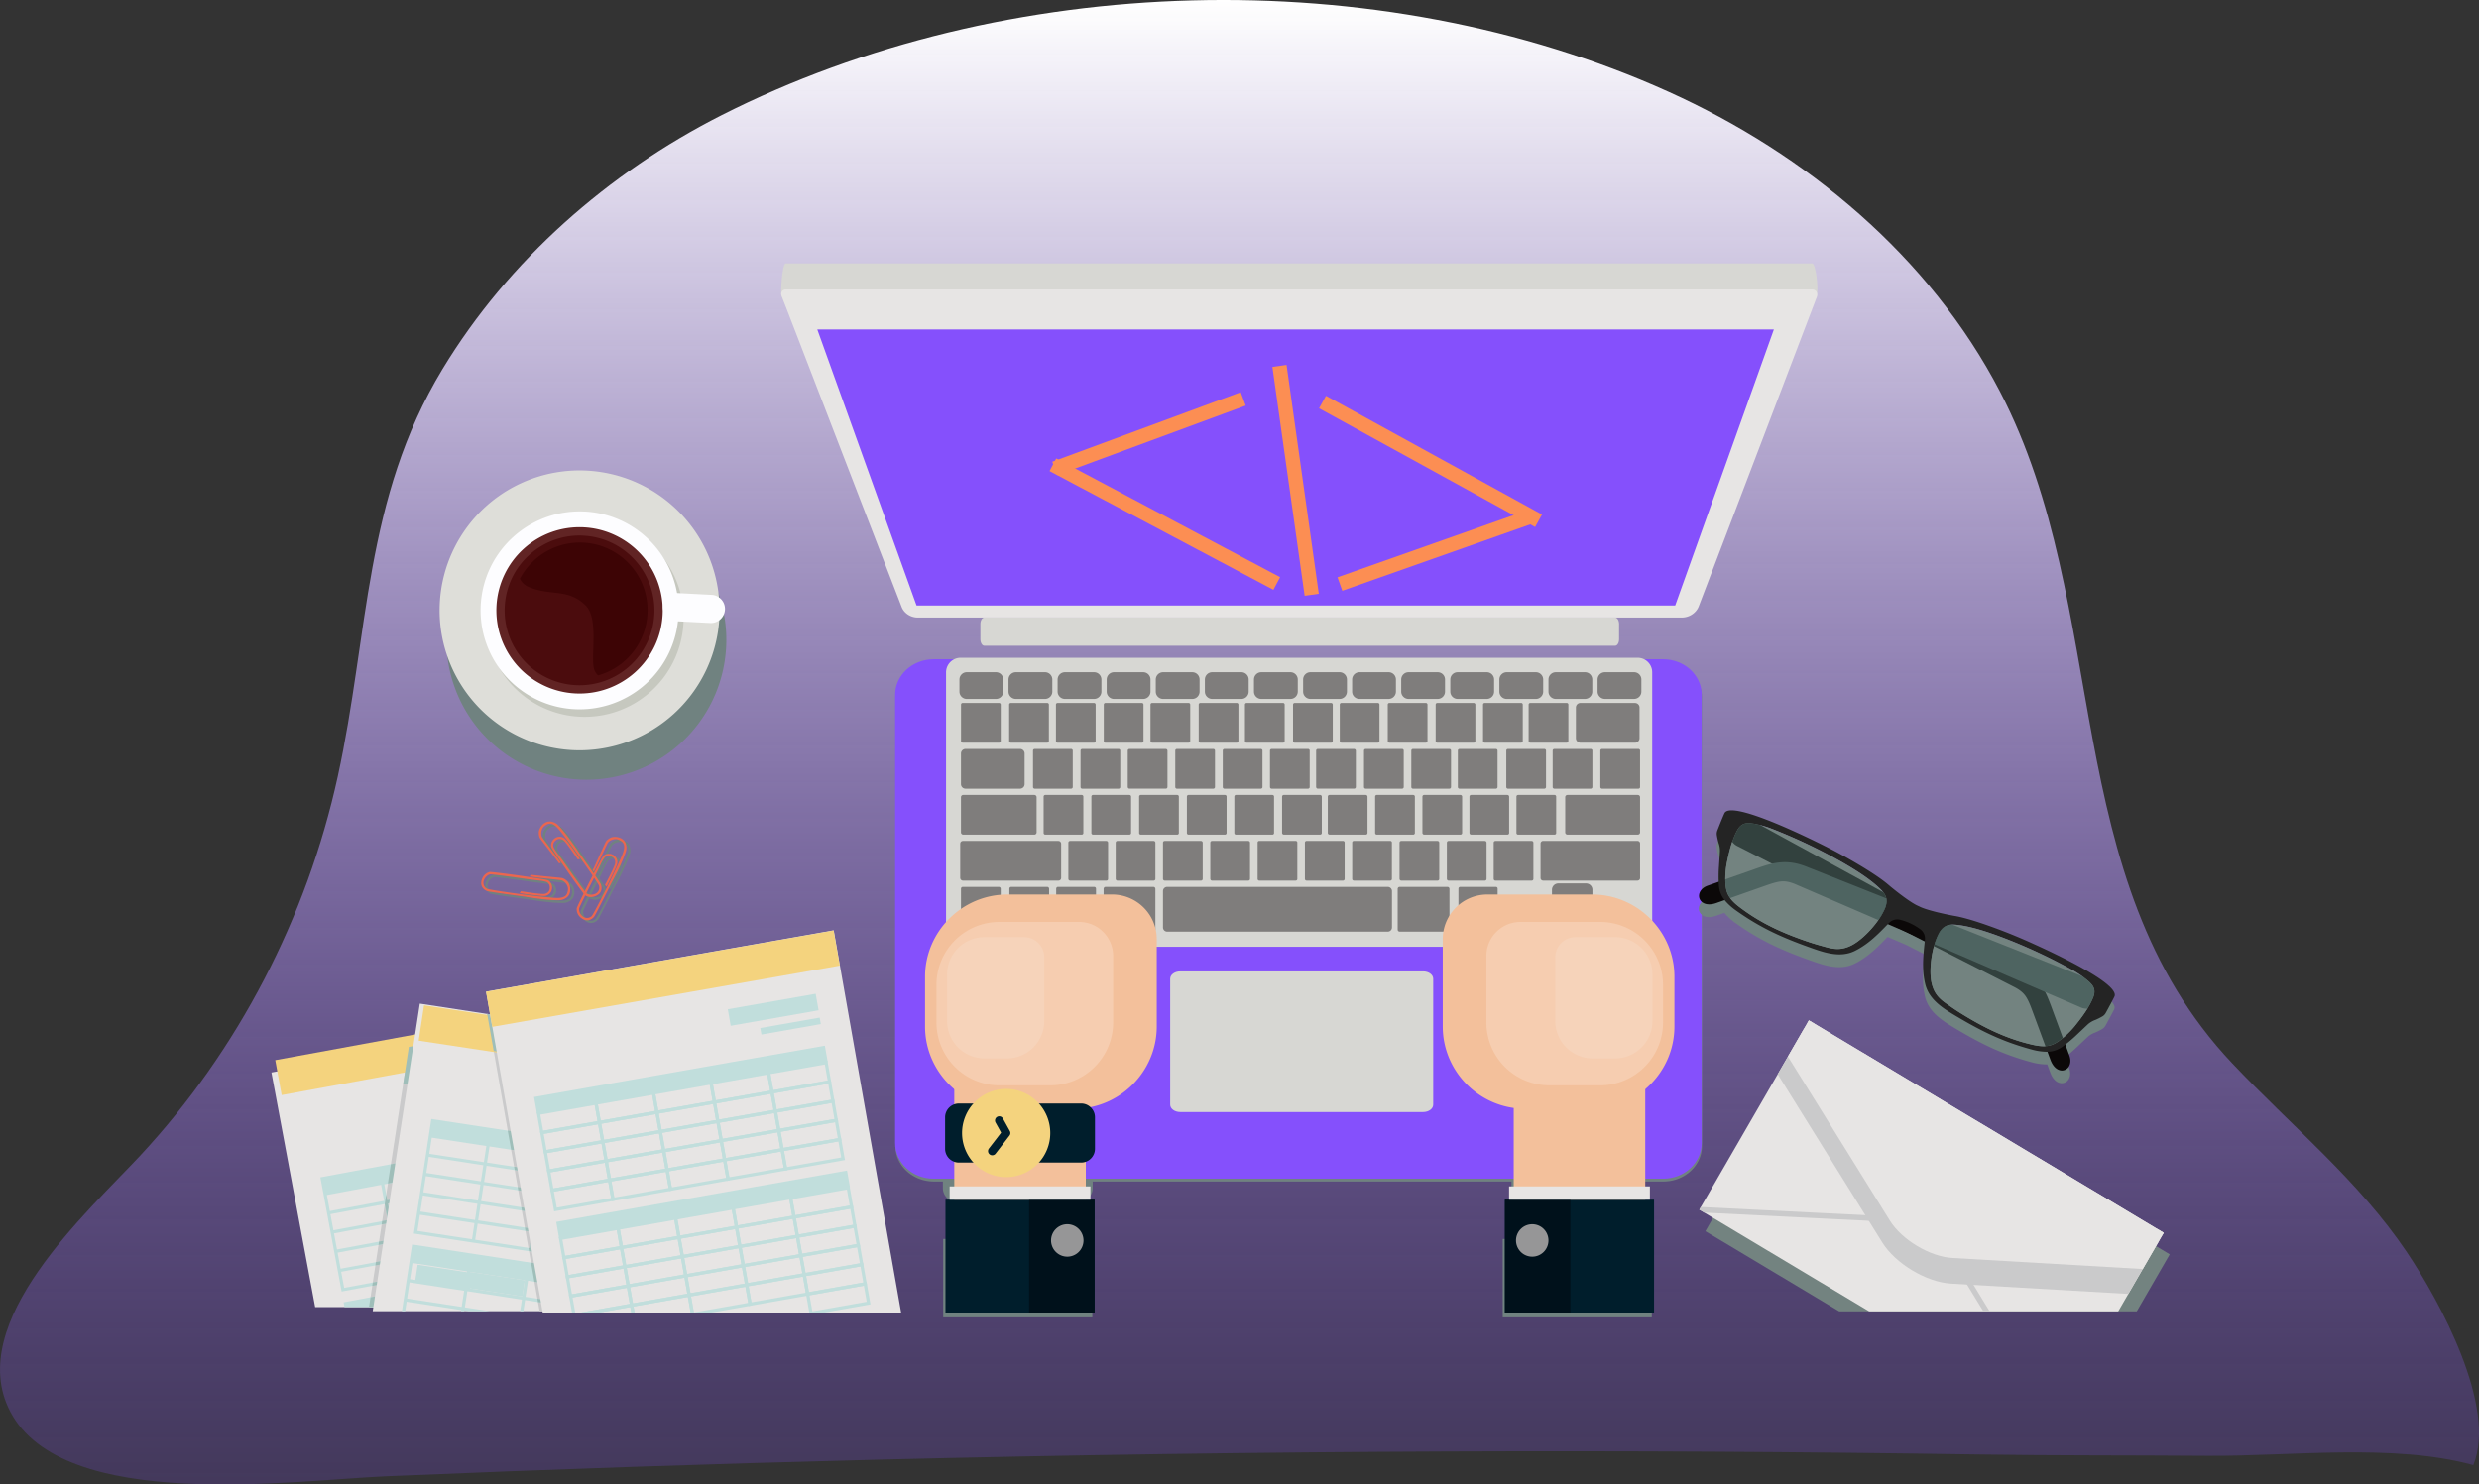 <svg id="Layer_1" data-name="Layer 1" xmlns="http://www.w3.org/2000/svg" xmlns:xlink="http://www.w3.org/1999/xlink" viewBox="0 0 2774.26 1661.76"><rect x="0" y="0" width="2774.26" height="1661.76" fill="#333333" stroke="none"/><defs><style>.cls-1,.cls-12,.cls-13,.cls-14,.cls-15,.cls-16,.cls-19,.cls-2,.cls-20,.cls-21,.cls-22,.cls-23,.cls-24,.cls-25,.cls-26,.cls-28,.cls-3,.cls-30,.cls-32,.cls-33,.cls-34,.cls-35,.cls-36,.cls-37,.cls-4,.cls-5,.cls-6,.cls-8{fill-rule:evenodd;}.cls-1{fill:url(#linear-gradient);}.cls-2{fill:#708280;}.cls-3{fill:#d7d7d3;}.cls-17,.cls-4{fill:#e7e5e4;}.cls-5{fill:#8550fc;}.cls-6,.cls-7{fill:#7f7d7c;}.cls-8,.cls-9{fill:#f3c09b;}.cls-10,.cls-15{fill:#001e2c;}.cls-11{fill:#00111b;}.cls-12{fill:#969697;}.cls-13{fill:#f6cdb0;}.cls-14{fill:#f6d3ba;}.cls-16,.cls-27{fill:#f4d37e;}.cls-18{fill:none;stroke:#fc8e53;stroke-miterlimit:10;stroke-width:16px;}.cls-19{fill:#deded9;}.cls-20{fill:#c6c8bf;}.cls-21{fill:#fdfdff;}.cls-22{fill:#612424;}.cls-23{fill:#4b0c0d;}.cls-24{fill:#3d0405;}.cls-25{fill:#eb664e;}.cls-26{fill:#cacacb;}.cls-28,.cls-31{fill:#9fbeb9;}.cls-29,.cls-30{fill:#c1dedc;}.cls-32{fill:#0b0808;}.cls-33{fill:#242424;}.cls-34{fill:#738380;}.cls-35{fill:#32413e;}.cls-36{fill:#4e6461;}.cls-37{fill:#8d9e9c;}</style><linearGradient id="linear-gradient" x1="1029.09" y1="-66.73" x2="1029.09" y2="-1728.49" gradientTransform="matrix(1, 0, 0, -1, -2770.5, 175.96)" gradientUnits="userSpaceOnUse"><stop offset="0" stop-color="#fff"/><stop offset="1" stop-color="#8550fc" stop-opacity="0.2"/></linearGradient></defs><path class="cls-1" d="M-2148.4,1876.76q320.13-8,640.38-9.24,297-1.18,594,3.37c85.14,1.31,170.33.82,255.48,1.49,93.42.74,207.71-14.27,297.87,10.4,27-65.12-37.79-184.13-74.61-238.78-53.57-79.49-129.08-141.13-194.95-210.78-196.45-207.73-133.83-509.48-260.2-752.35-78.47-150.79-216.33-265.78-371.29-335.64-325.14-146.57-742.14-134.52-1059.66,26.63-126.43,64.17-238.16,162.22-311.88,283.91-88,145.21-82.33,296.31-117.24,456-34.5,157.75-111.3,306.39-221.32,424.73-57.26,61.59-197.25,186.21-145.39,286.14,59.12,113.9,317,77.1,421.59,72.63Q-2422.11,1883.58-2148.4,1876.76Z" transform="translate(3128.54 -242.69)"/><path class="cls-2" d="M-1267.08,983.81h-52.19a9.87,9.87,0,0,0-.46-2.09h-713.58a9.87,9.87,0,0,0-.46,2.09h-49.51c-23.88,0-43.24,17.84-43.24,39.85v501.78c0,22,19.36,39.86,43.24,39.86h9.91v7.36a15.48,15.48,0,0,0,10.26,14.52v27.57h-5.19v14.88H-2073v87.71h166.89v-87.71h-4.65v-14.88h-5.2v-27.57a15.48,15.48,0,0,0,10.26-14.52v-7.36H-1437v49.45h-5.19v14.88h-4.66v87.71H-1280v-87.71h-4.66v-14.88h-5.19V1565.3h22.76c23.88,0,43.25-17.84,43.25-39.86V1023.66C-1223.83,1001.65-1243.2,983.81-1267.08,983.81Z" transform="translate(3128.54 -242.69)"/><path class="cls-3" d="M-1100.56,537.58H-2249.34c-3.71,0-6,32.62-4.61,36.18L-2119.56,893c2.7,7,10.07,11.87,17.93,11.87h855.25c8.31,0,16.08-5.17,18.9-12.58l132.35-321.86C-1093.55,566.29-1096.29,537.58-1100.56,537.58Z" transform="translate(3128.54 -242.69)"/><path class="cls-4" d="M-1100.56,566.72H-2249.34a5,5,0,0,0-5,5,5.06,5.06,0,0,0,.42,2l134.39,348.38c2.7,7,10.07,11.87,17.93,11.87h855.25c8.31,0,16.08-5.16,18.9-12.57l132.23-346.57C-1093.67,570.72-1096.29,566.72-1100.56,566.72Z" transform="translate(3128.54 -242.69)"/><path class="cls-5" d="M-1267.39,980.68h-816.2c-23.88,0-43.23,17.85-43.23,39.86v501.77c0,22,19.35,39.86,43.23,39.86h816.2c23.89,0,43.25-17.84,43.25-39.86V1020.54C-1224.14,998.53-1243.46,980.68-1267.39,980.68Z" transform="translate(3128.54 -242.69)"/><path class="cls-3" d="M-1295.85,979h-757.61a16.35,16.35,0,0,0-16.34,16.34v290.87a16.35,16.35,0,0,0,16.34,16.34h757.57a16.34,16.34,0,0,0,16.34-16.32V995.38A16.32,16.32,0,0,0-1295.85,979Z" transform="translate(3128.54 -242.69)"/><path class="cls-3" d="M-1535.85,1330.1h-271.91c-6.2,0-11.22,3.7-11.22,8.26v140.9c0,4.57,5,8.26,11.22,8.26h271.91c6.21,0,11.22-3.69,11.22-8.26v-140.9C-1524.63,1333.75-1529.64,1330.1-1535.85,1330.1Z" transform="translate(3128.54 -242.69)"/><path class="cls-6" d="M-2014,995.16h-32.57a8.22,8.22,0,0,0-8.23,8.23v13.51a8.22,8.22,0,0,0,8.22,8.22H-2014a8.23,8.23,0,0,0,8.23-8.21h0v-13.51A8.22,8.22,0,0,0-2014,995.16Z" transform="translate(3128.54 -242.69)"/><path class="cls-6" d="M-1959.1,995.16h-32.58a8.22,8.22,0,0,0-8.22,8.22h0v13.51a8.22,8.22,0,0,0,8.2,8.22h32.6a8.22,8.22,0,0,0,8.22-8.2v-13.53a8.21,8.21,0,0,0-8.21-8.23Z" transform="translate(3128.54 -242.69)"/><path class="cls-6" d="M-1904.17,995.16h-32.57a8.22,8.22,0,0,0-8.23,8.21v13.53a8.22,8.22,0,0,0,8.22,8.22h32.58a8.23,8.23,0,0,0,8.23-8.21h0v-13.51A8.22,8.22,0,0,0-1904.17,995.16Z" transform="translate(3128.54 -242.69)"/><path class="cls-6" d="M-1849.24,995.16h-32.57a8.22,8.22,0,0,0-8.23,8.23v13.51a8.22,8.22,0,0,0,8.22,8.22h32.58a8.23,8.23,0,0,0,8.23-8.21h0v-13.51A8.22,8.22,0,0,0-1849.24,995.16Z" transform="translate(3128.54 -242.69)"/><path class="cls-6" d="M-1794.3,995.16h-32.57a8.22,8.22,0,0,0-8.23,8.21v13.53a8.22,8.22,0,0,0,8.22,8.22h32.58a8.22,8.22,0,0,0,8.22-8.2v-13.53a8.21,8.21,0,0,0-8.21-8.23Z" transform="translate(3128.54 -242.69)"/><path class="cls-6" d="M-1739.38,995.16h-32.57a8.22,8.22,0,0,0-8.22,8.22h0v13.51a8.22,8.22,0,0,0,8.2,8.22h32.59a8.22,8.22,0,0,0,8.23-8.21h0v-13.51a8.21,8.21,0,0,0-8.21-8.23Z" transform="translate(3128.54 -242.69)"/><path class="cls-6" d="M-1684.46,995.16H-1717a8.22,8.22,0,0,0-8.22,8.22h0v13.51a8.22,8.22,0,0,0,8.2,8.22h32.59a8.23,8.23,0,0,0,8.23-8.21h0v-13.51A8.22,8.22,0,0,0-1684.46,995.16Z" transform="translate(3128.54 -242.69)"/><path class="cls-6" d="M-1629.46,995.16H-1662a8.22,8.22,0,0,0-8.22,8.22h0v13.51a8.22,8.22,0,0,0,8.2,8.22h32.6a8.23,8.23,0,0,0,8.23-8.21h0v-13.51A8.22,8.22,0,0,0-1629.46,995.16Z" transform="translate(3128.54 -242.69)"/><path class="cls-6" d="M-1574.57,995.16h-32.57a8.23,8.23,0,0,0-8.24,8.22h0v13.51a8.22,8.22,0,0,0,8.22,8.22h32.59a8.22,8.22,0,0,0,8.22-8.2v-13.53a8.21,8.21,0,0,0-8.21-8.23Z" transform="translate(3128.54 -242.69)"/><path class="cls-6" d="M-1519.63,995.16h-32.58a8.22,8.22,0,0,0-8.22,8.22h0v13.51a8.22,8.22,0,0,0,8.2,8.22h32.6a8.22,8.22,0,0,0,8.21-8.21h0v-13.51A8.21,8.21,0,0,0-1519.63,995.16Z" transform="translate(3128.54 -242.69)"/><path class="cls-6" d="M-1464.7,995.16h-32.58a8.22,8.22,0,0,0-8.22,8.22h0v13.51a8.22,8.22,0,0,0,8.2,8.22h32.6a8.22,8.22,0,0,0,8.22-8.2v-13.53a8.21,8.21,0,0,0-8.21-8.23Z" transform="translate(3128.54 -242.69)"/><path class="cls-6" d="M-1409.77,995.16h-32.57a8.22,8.22,0,0,0-8.23,8.21v13.53a8.22,8.22,0,0,0,8.22,8.22h32.58a8.22,8.22,0,0,0,8.22-8.2v-13.53a8.21,8.21,0,0,0-8.21-8.23Z" transform="translate(3128.54 -242.69)"/><path class="cls-6" d="M-1354.83,995.16h-32.58a8.22,8.22,0,0,0-8.22,8.22h0v13.51a8.22,8.22,0,0,0,8.2,8.22h32.6a8.22,8.22,0,0,0,8.22-8.2v-13.53a8.21,8.21,0,0,0-8.21-8.23Z" transform="translate(3128.54 -242.69)"/><path class="cls-6" d="M-1299.9,995.16h-32.56a8.22,8.22,0,0,0-8.22,8.22h0v13.51a8.22,8.22,0,0,0,8.22,8.2h32.58a8.2,8.2,0,0,0,8.21-8.19v-13.54a8.21,8.21,0,0,0-8.21-8.21Z" transform="translate(3128.54 -242.69)"/><path class="cls-6" d="M-2010.46,1029.61h-40.76a1.84,1.84,0,0,0-1.84,1.84h0v40.77a1.83,1.83,0,0,0,1.83,1.83h40.77a1.85,1.85,0,0,0,1.85-1.83h0v-40.77a1.85,1.85,0,0,0-1.85-1.85Z" transform="translate(3128.54 -242.69)"/><path class="cls-6" d="M-1929.87,1081.1h-40.76a1.84,1.84,0,0,0-1.85,1.83h0v40.77a1.86,1.86,0,0,0,1.85,1.84h40.76a1.84,1.84,0,0,0,1.84-1.84h0v-40.77a1.84,1.84,0,0,0-1.84-1.84Z" transform="translate(3128.54 -242.69)"/><path class="cls-6" d="M-1918,1132.56h-40.77a1.84,1.84,0,0,0-1.84,1.84h0v40.77a1.84,1.84,0,0,0,1.84,1.84H-1918a1.84,1.84,0,0,0,1.84-1.84h0V1134.4a1.84,1.84,0,0,0-1.84-1.84Z" transform="translate(3128.54 -242.69)"/><rect class="cls-7" x="1195.61" y="941.34" width="44.45" height="44.45" rx="1.84"/><rect class="cls-7" x="1075.45" y="992.79" width="44.45" height="50.11" rx="1.95"/><rect class="cls-7" x="1129.6" y="992.79" width="44.45" height="50.11" rx="1.95"/><path class="cls-7" d="M-1944.49,1235.49H-1904a2,2,0,0,1,2,2v46.2a2,2,0,0,1-2,2h-40.55a2,2,0,0,1-2-2v-46.21a2,2,0,0,1,2-2Z" transform="translate(3128.54 -242.69)"/><path class="cls-6" d="M-1837.77,1235.49h-53.5a2.21,2.21,0,0,0-2.22,2.22v45.66a2.22,2.22,0,0,0,2.21,2.23h53.51a2.23,2.23,0,0,0,2.23-2.23v-45.66A2.23,2.23,0,0,0-1837.77,1235.49Z" transform="translate(3128.54 -242.69)"/><path class="cls-6" d="M-1508.66,1235.49h-53.5a2.23,2.23,0,0,0-2.23,2.22v45.66a2.23,2.23,0,0,0,2.23,2.23h53.5a2.23,2.23,0,0,0,2.23-2.23v-45.66A2.23,2.23,0,0,0-1508.66,1235.49Z" transform="translate(3128.54 -242.69)"/><path class="cls-6" d="M-1454.46,1235.49h-40a1.92,1.92,0,0,0-1.93,1.91v46.26a1.93,1.93,0,0,0,1.92,1.94h40a1.94,1.94,0,0,0,1.94-1.94v-46.24a1.92,1.92,0,0,0-1.93-1.93Z" transform="translate(3128.54 -242.69)"/><path class="cls-6" d="M-1575.46,1235.49h-246.89a4.69,4.69,0,0,0-4.69,4.69v40.73a4.69,4.69,0,0,0,4.69,4.69h246.89a4.69,4.69,0,0,0,4.68-4.68h0v-40.73a4.67,4.67,0,0,0-4.67-4.69Z" transform="translate(3128.54 -242.69)"/><rect class="cls-7" x="1248.56" y="941.34" width="44.45" height="44.45" rx="1.84"/><rect class="cls-7" x="1301.5" y="941.34" width="44.45" height="44.45" rx="1.84"/><rect class="cls-7" x="1354.45" y="941.34" width="44.45" height="44.45" rx="1.84"/><path class="cls-6" d="M-1678.54,1184h-40.77a1.84,1.84,0,0,0-1.84,1.84v40.77a1.84,1.84,0,0,0,1.84,1.84h40.77a1.84,1.84,0,0,0,1.84-1.84v-40.77A1.84,1.84,0,0,0-1678.54,1184Z" transform="translate(3128.54 -242.69)"/><path class="cls-6" d="M-1625.6,1184h-40.76a1.85,1.85,0,0,0-1.85,1.84v40.77a1.84,1.84,0,0,0,1.84,1.84h40.77a1.85,1.85,0,0,0,1.85-1.83h0v-40.77A1.85,1.85,0,0,0-1625.6,1184Z" transform="translate(3128.54 -242.69)"/><path class="cls-6" d="M-1572.65,1184h-40.81a1.84,1.84,0,0,0-1.84,1.84v40.77a1.84,1.84,0,0,0,1.84,1.84h40.77a1.83,1.83,0,0,0,1.83-1.83h0v-40.77A1.82,1.82,0,0,0-1572.65,1184Z" transform="translate(3128.54 -242.69)"/><rect class="cls-7" x="1566.23" y="941.34" width="44.45" height="44.45" rx="1.84"/><rect class="cls-7" x="1619.17" y="941.34" width="44.45" height="44.45" rx="1.84"/><path class="cls-6" d="M-1406.69,1260.54h-31a7.14,7.14,0,0,0-7.13,7.14v11.54a7.14,7.14,0,0,0,7.12,7.14h31a7.15,7.15,0,0,0,7.13-7.14v-11.54A7.14,7.14,0,0,0-1406.69,1260.54Z" transform="translate(3128.54 -242.69)"/><rect class="cls-7" x="1736.83" y="1017.84" width="45.26" height="25.82" rx="7.14"/><path class="cls-6" d="M-1353.59,1231.6h-31a7.14,7.14,0,0,0-7.14,7.14h0v11.55a7.14,7.14,0,0,0,7.14,7.13h31a7.14,7.14,0,0,0,7.14-7.13v-11.55a7.14,7.14,0,0,0-7.14-7.14Z" transform="translate(3128.54 -242.69)"/><path class="cls-6" d="M-1300.46,1260.54h-31a7.14,7.14,0,0,0-7.13,7.14v11.54a7.14,7.14,0,0,0,7.12,7.14h31a7.15,7.15,0,0,0,7.15-7.13h0v-11.54A7.15,7.15,0,0,0-1300.46,1260.54Z" transform="translate(3128.54 -242.69)"/><path class="cls-6" d="M-1864.56,1132.56h-40.77a1.82,1.82,0,0,0-1.83,1.83h0v40.77a1.83,1.83,0,0,0,1.82,1.84h40.78a1.84,1.84,0,0,0,1.84-1.84h0V1134.4a1.84,1.84,0,0,0-1.84-1.84Z" transform="translate(3128.54 -242.69)"/><path class="cls-6" d="M-1811.12,1132.56h-40.77a1.84,1.84,0,0,0-1.84,1.84h0v40.77a1.84,1.84,0,0,0,1.84,1.84h40.77a1.84,1.84,0,0,0,1.84-1.84h0V1134.4a1.84,1.84,0,0,0-1.84-1.84Z" transform="translate(3128.54 -242.69)"/><path class="cls-6" d="M-1757.69,1132.56h-40.77a1.82,1.82,0,0,0-1.83,1.83h0v40.77a1.83,1.83,0,0,0,1.82,1.84h40.78a1.84,1.84,0,0,0,1.84-1.84V1134.4A1.84,1.84,0,0,0-1757.69,1132.56Z" transform="translate(3128.54 -242.69)"/><path class="cls-6" d="M-1704.58,1132.56h-40.77a1.84,1.84,0,0,0-1.84,1.84v40.77a1.84,1.84,0,0,0,1.84,1.84h40.77a1.84,1.84,0,0,0,1.84-1.84V1134.4A1.84,1.84,0,0,0-1704.58,1132.56Z" transform="translate(3128.54 -242.69)"/><rect class="cls-7" x="1434.79" y="889.86" width="44.44" height="44.45" rx="1.84"/><rect class="cls-7" x="1485.94" y="889.86" width="44.45" height="44.45" rx="1.84"/><path class="cls-6" d="M-1547,1132.56h-40.78a1.82,1.82,0,0,0-1.83,1.83h0v40.77a1.84,1.84,0,0,0,1.82,1.84H-1547a1.84,1.84,0,0,0,1.84-1.84V1134.4A1.84,1.84,0,0,0-1547,1132.56Z" transform="translate(3128.54 -242.69)"/><rect class="cls-7" x="1591.83" y="889.86" width="44.45" height="44.45" rx="1.84"/><rect class="cls-7" x="1644.45" y="889.86" width="44.45" height="44.45" rx="1.84"/><path class="cls-6" d="M-1388.87,1132.56h-40.77a1.84,1.84,0,0,0-1.84,1.84v40.77a1.84,1.84,0,0,0,1.84,1.84h40.77a1.84,1.84,0,0,0,1.84-1.84V1134.4A1.84,1.84,0,0,0-1388.87,1132.56Z" transform="translate(3128.54 -242.69)"/><rect class="cls-7" x="1671.6" y="941.34" width="44.44" height="44.45" rx="1.84"/><path class="cls-6" d="M-1295.66,1132.56h-78.72a2.52,2.52,0,0,0-2.52,2.52h0v39.41a2.54,2.54,0,0,0,2.52,2.52h78.72a2.54,2.54,0,0,0,2.53-2.52V1135.1a2.52,2.52,0,0,0-2.5-2.54Z" transform="translate(3128.54 -242.69)"/><path class="cls-6" d="M-1296,1184h-105.59a2.91,2.91,0,0,0-2.91,2.92v38.62a2.91,2.91,0,0,0,2.91,2.91H-1296a2.9,2.9,0,0,0,2.89-2.91h0V1187A2.9,2.9,0,0,0-1296,1184Z" transform="translate(3128.54 -242.69)"/><path class="cls-6" d="M-1971,1132.56h-79.57a2.54,2.54,0,0,0-2.54,2.54h0v39.37a2.54,2.54,0,0,0,2.54,2.54H-1971a2.55,2.55,0,0,0,2.53-2.54V1135.1A2.54,2.54,0,0,0-1971,1132.56Z" transform="translate(3128.54 -242.69)"/><rect class="cls-7" x="1074.58" y="941.34" width="112.97" height="44.45" rx="2.93"/><path class="cls-6" d="M-1876.7,1081.1h-40.76a1.84,1.84,0,0,0-1.84,1.84h0v40.77a1.84,1.84,0,0,0,1.84,1.84h40.77a1.85,1.85,0,0,0,1.84-1.84v-40.77a1.84,1.84,0,0,0-1.84-1.84Z" transform="translate(3128.54 -242.69)"/><rect class="cls-7" x="1262.07" y="838.4" width="44.45" height="44.45" rx="1.84"/><path class="cls-6" d="M-1770.7,1081.1h-40.76a1.84,1.84,0,0,0-1.84,1.84h0v40.77a1.86,1.86,0,0,0,1.84,1.84h40.78a1.85,1.85,0,0,0,1.83-1.84v-40.77a1.82,1.82,0,0,0-1.82-1.84Z" transform="translate(3128.54 -242.69)"/><path class="cls-6" d="M-1717.54,1081.1h-40.77a1.84,1.84,0,0,0-1.84,1.84v40.77a1.84,1.84,0,0,0,1.84,1.84h40.77a1.84,1.84,0,0,0,1.84-1.84v-40.77A1.84,1.84,0,0,0-1717.54,1081.1Z" transform="translate(3128.54 -242.69)"/><path class="cls-6" d="M-1664.71,1081.1h-40.75a1.82,1.82,0,0,0-1.83,1.83h0v40.77a1.85,1.85,0,0,0,1.83,1.84h40.77a1.84,1.84,0,0,0,1.84-1.84v-40.77a1.84,1.84,0,0,0-1.84-1.84Z" transform="translate(3128.54 -242.69)"/><rect class="cls-7" x="1472.87" y="838.4" width="44.44" height="44.45" rx="1.84"/><path class="cls-6" d="M-1559.46,1081.1h-40.78a1.84,1.84,0,0,0-1.84,1.84v40.77a1.86,1.86,0,0,0,1.84,1.84h40.78a1.86,1.86,0,0,0,1.84-1.84v-40.77A1.85,1.85,0,0,0-1559.46,1081.1Z" transform="translate(3128.54 -242.69)"/><path class="cls-6" d="M-1506.52,1081.1h-40.78a1.84,1.84,0,0,0-1.84,1.84v40.77a1.86,1.86,0,0,0,1.84,1.84h40.78a1.85,1.85,0,0,0,1.83-1.84v-40.77a1.82,1.82,0,0,0-1.82-1.84Z" transform="translate(3128.54 -242.69)"/><path class="cls-6" d="M-1454.46,1081.1h-40.77a1.84,1.84,0,0,0-1.84,1.84v40.77a1.86,1.86,0,0,0,1.84,1.84h40.77a1.86,1.86,0,0,0,1.84-1.84v-40.77A1.84,1.84,0,0,0-1454.46,1081.1Z" transform="translate(3128.54 -242.69)"/><path class="cls-6" d="M-1400.2,1081.1H-1441a1.84,1.84,0,0,0-1.84,1.84v40.77a1.86,1.86,0,0,0,1.84,1.84h40.77a1.86,1.86,0,0,0,1.84-1.84v-40.77A1.84,1.84,0,0,0-1400.2,1081.1Z" transform="translate(3128.54 -242.69)"/><path class="cls-6" d="M-1348.34,1081.1h-40.78a1.85,1.85,0,0,0-1.84,1.84v40.77a1.86,1.86,0,0,0,1.84,1.84h40.78a1.86,1.86,0,0,0,1.84-1.84v-40.77A1.84,1.84,0,0,0-1348.34,1081.1Z" transform="translate(3128.54 -242.69)"/><path class="cls-6" d="M-1294.95,1081.1h-40.78a1.84,1.84,0,0,0-1.84,1.84v40.77a1.84,1.84,0,0,0,1.84,1.84h40.78a1.83,1.83,0,0,0,1.82-1.84v-40.77a1.81,1.81,0,0,0-1.8-1.84Z" transform="translate(3128.54 -242.69)"/><path class="cls-6" d="M-1956.56,1029.61h-40.77a1.84,1.84,0,0,0-1.84,1.85v40.77a1.85,1.85,0,0,0,1.84,1.83h40.77a1.84,1.84,0,0,0,1.84-1.82h0v-40.77a1.83,1.83,0,0,0-1.83-1.85Z" transform="translate(3128.54 -242.69)"/><path class="cls-6" d="M-1904.27,1029.61H-1945a1.83,1.83,0,0,0-1.83,1.85h0v40.77a1.83,1.83,0,0,0,1.83,1.83h40.77a1.84,1.84,0,0,0,1.84-1.82h0v-40.77a1.83,1.83,0,0,0-1.83-1.85Z" transform="translate(3128.54 -242.69)"/><path class="cls-6" d="M-1850.67,1029.61h-40.79a1.83,1.83,0,0,0-1.83,1.85h0v40.77a1.84,1.84,0,0,0,1.79,1.87h40.81a1.84,1.84,0,0,0,1.84-1.82h0V1031.5a1.83,1.83,0,0,0-1.79-1.89Z" transform="translate(3128.54 -242.69)"/><path class="cls-6" d="M-1798.4,1029.61h-40.77a1.84,1.84,0,0,0-1.84,1.84h0v40.77a1.83,1.83,0,0,0,1.83,1.83h40.78a1.84,1.84,0,0,0,1.84-1.83v-40.77A1.84,1.84,0,0,0-1798.4,1029.61Z" transform="translate(3128.54 -242.69)"/><path class="cls-6" d="M-1744.46,1029.61h-40.78a1.84,1.84,0,0,0-1.83,1.85h0v40.77a1.83,1.83,0,0,0,1.83,1.83h40.78a1.83,1.83,0,0,0,1.83-1.83h0v-40.77a1.83,1.83,0,0,0-1.83-1.85Z" transform="translate(3128.54 -242.69)"/><path class="cls-6" d="M-1692.7,1029.61h-40.76a1.85,1.85,0,0,0-1.85,1.85h0v40.77a1.84,1.84,0,0,0,1.81,1.87h40.81a1.83,1.83,0,0,0,1.83-1.83h0V1031.5a1.83,1.83,0,0,0-1.79-1.89Z" transform="translate(3128.54 -242.69)"/><path class="cls-6" d="M-1638.88,1029.61h-40.78a1.83,1.83,0,0,0-1.83,1.85h0v40.77a1.83,1.83,0,0,0,1.83,1.83h40.78a1.85,1.85,0,0,0,1.83-1.83v-40.77A1.85,1.85,0,0,0-1638.88,1029.61Z" transform="translate(3128.54 -242.69)"/><path class="cls-6" d="M-1586.6,1029.61h-40.77a1.84,1.84,0,0,0-1.84,1.84h0v40.77a1.83,1.83,0,0,0,1.83,1.83h40.78a1.84,1.84,0,0,0,1.84-1.82h0v-40.77a1.83,1.83,0,0,0-1.83-1.85Z" transform="translate(3128.54 -242.69)"/><path class="cls-6" d="M-1532.88,1029.61h-40.78a1.84,1.84,0,0,0-1.84,1.85v40.77a1.85,1.85,0,0,0,1.84,1.83h40.78a1.85,1.85,0,0,0,1.84-1.83v-40.77A1.86,1.86,0,0,0-1532.88,1029.61Z" transform="translate(3128.54 -242.69)"/><path class="cls-6" d="M-1479.29,1029.61h-40.77a1.84,1.84,0,0,0-1.84,1.85v40.77a1.85,1.85,0,0,0,1.84,1.83h40.77a1.84,1.84,0,0,0,1.84-1.82h0v-40.77a1.83,1.83,0,0,0-1.83-1.85Z" transform="translate(3128.54 -242.69)"/><path class="cls-6" d="M-1426.23,1029.61H-1467a1.84,1.84,0,0,0-1.84,1.84h0v40.77a1.83,1.83,0,0,0,1.83,1.83h40.78a1.83,1.83,0,0,0,1.83-1.83h0v-40.77a1.83,1.83,0,0,0-1.83-1.85Z" transform="translate(3128.54 -242.69)"/><path class="cls-6" d="M-1375.25,1029.61H-1416a1.84,1.84,0,0,0-1.84,1.84h0v40.77a1.83,1.83,0,0,0,1.83,1.83h40.78a1.84,1.84,0,0,0,1.84-1.82h0v-40.77a1.83,1.83,0,0,0-1.83-1.85Z" transform="translate(3128.54 -242.69)"/><path class="cls-6" d="M-1298.83,1029.61h-61a5.1,5.1,0,0,0-5.1,5.12h0V1069a5.1,5.1,0,0,0,5.1,5.1h61a5.1,5.1,0,0,0,5.1-5.1h0v-34.23a5.1,5.1,0,0,0-5.1-5.12Z" transform="translate(3128.54 -242.69)"/><path class="cls-6" d="M-1987,1081.1h-61a5.1,5.1,0,0,0-5.1,5.1h0v34.24a5.1,5.1,0,0,0,5.09,5.11h61a5.11,5.11,0,0,0,5.11-5.11h0V1086.2a5.1,5.1,0,0,0-5.1-5.1Z" transform="translate(3128.54 -242.69)"/><path class="cls-3" d="M-1321,934H-2027c-2.41,0-4.37,3.26-4.37,7.27v17c0,4,2,7.28,4.37,7.28H-1321c2.42,0,4.38-3.26,4.38-7.28v-17C-1316.67,937.23-1318.63,934-1321,934Z" transform="translate(3128.54 -242.69)"/><path class="cls-8" d="M-1346.77,1244h-117.35a50,50,0,0,0-49.84,49.84v97.88c0,50.68,41.46,92.14,92.14,92.14h75c50.67,0,92.14-41.46,92.14-92.14V1336.1C-1254.63,1285.45-1296.1,1244-1346.77,1244Z" transform="translate(3128.54 -242.69)"/><rect class="cls-9" x="1694.01" y="1138.36" width="147.19" height="290.19"/><rect class="cls-10" x="1684.16" y="1342.95" width="166.9" height="127.19"/><rect class="cls-11" x="1684.16" y="1342.95" width="73.32" height="127.19"/><path class="cls-12" d="M-1413.8,1613.1a18.15,18.15,0,0,0-18.15,18.15,18.16,18.16,0,0,0,18.15,18.15,18.16,18.16,0,0,0,18.15-18.15h0A18.15,18.15,0,0,0-1413.8,1613.1Z" transform="translate(3128.54 -242.69)"/><path class="cls-13" d="M-1337.66,1274.73h-89.47a38.12,38.12,0,0,0-38,38v74.63a70.47,70.47,0,0,0,70.25,70.26h57.22a70.48,70.48,0,0,0,70.26-70.26V1345A70.46,70.46,0,0,0-1337.66,1274.73Z" transform="translate(3128.54 -242.69)"/><path class="cls-14" d="M-1321,1291.74h-44.43a22.67,22.67,0,0,0-22.61,22.61v71.35a41.93,41.93,0,0,0,41.8,41.8h25.21a41.93,41.93,0,0,0,41.8-41.8v-52.16A41.92,41.92,0,0,0-1321,1291.74Z" transform="translate(3128.54 -242.69)"/><path class="cls-8" d="M-1883.82,1244h-117.34c-50.69,0-92.15,41.46-92.15,92.14v55.58c0,50.68,41.46,92.14,92.15,92.14h75c50.68,0,92.15-41.46,92.15-92.14v-97.88A50,50,0,0,0-1883.82,1244Z" transform="translate(3128.54 -242.69)"/><rect class="cls-9" x="1067.94" y="1138.36" width="147.19" height="290.19"/><rect class="cls-10" x="1058.09" y="1342.95" width="166.89" height="127.19"/><rect class="cls-11" x="1151.67" y="1342.95" width="73.31" height="127.19"/><path class="cls-12" d="M-1934.14,1613.1a18.15,18.15,0,0,0-18.15,18.15,18.16,18.16,0,0,0,18.15,18.15,18.16,18.16,0,0,0,18.15-18.15h0A18.16,18.16,0,0,0-1934.14,1613.1Z" transform="translate(3128.54 -242.69)"/><path class="cls-13" d="M-1920.81,1274.73h-89.47a70.46,70.46,0,0,0-70.26,70.26v42.38a70.48,70.48,0,0,0,70.26,70.26h57.22a70.47,70.47,0,0,0,70.26-70.26v-74.63A38.12,38.12,0,0,0-1920.81,1274.73Z" transform="translate(3128.54 -242.69)"/><path class="cls-14" d="M-1982.46,1291.74h-44.4a41.92,41.92,0,0,0-41.8,41.8v52.16a41.93,41.93,0,0,0,41.8,41.8h25.21a41.93,41.93,0,0,0,41.8-41.8v-71.35A22.67,22.67,0,0,0-1982.46,1291.74Z" transform="translate(3128.54 -242.69)"/><path class="cls-15" d="M-1918.57,1478h-136.89a15.46,15.46,0,0,0-15.41,15.41v35.28a15.46,15.46,0,0,0,15.41,15.42h136.88a15.47,15.47,0,0,0,15.42-15.41V1493.4A15.46,15.46,0,0,0-1918.57,1478Z" transform="translate(3128.54 -242.69)"/><path class="cls-16" d="M-2002.54,1461.69a49.34,49.34,0,0,0-49.34,49.36,49.36,49.36,0,0,0,49.36,49.34,49.35,49.35,0,0,0,49.34-49.35,49.33,49.33,0,0,0-49.33-49.35Z" transform="translate(3128.54 -242.69)"/><path class="cls-15" d="M-2006.16,1494.74a4.7,4.7,0,0,0-6.4-1.87,4.72,4.72,0,0,0-1.87,6.4l6.27,11.35-13.8,17.92a4.7,4.7,0,0,0,1.14,6.56,4.72,4.72,0,0,0,6.31-.81l15.53-20.17a4.69,4.69,0,0,0,.57-5.36Z" transform="translate(3128.54 -242.69)"/><rect class="cls-17" x="1062.74" y="1328.06" width="157.58" height="14.89"/><rect class="cls-17" x="1688.81" y="1328.06" width="157.59" height="14.89"/><polygon class="cls-5" points="1025.72 677.82 1874.71 677.82 1985.15 368.8 914.64 368.8 1025.72 677.82"/><line class="cls-18" x1="1391.27" y1="446.5" x2="1180.35" y2="524.4"/><line class="cls-18" x1="1428.84" y1="653.17" x2="1178.29" y2="520.25"/><line class="cls-18" x1="1499.48" y1="653.78" x2="1711.81" y2="578.79"/><line class="cls-18" x1="1480.03" y1="450.07" x2="1721.81" y2="582.97"/><line class="cls-18" x1="1431.86" y1="409.62" x2="1467.95" y2="665.81"/><path class="cls-2" d="M-2464.31,802.45A156.66,156.66,0,0,0-2628.8,950.87a156.66,156.66,0,0,0,148.42,164.48,156.66,156.66,0,0,0,164.49-148.41,156.65,156.65,0,0,0-148.4-164.49Z" transform="translate(3128.54 -242.69)"/><path class="cls-19" d="M-2471.93,769.49A156.66,156.66,0,0,0-2636.37,918,156.66,156.66,0,0,0-2487.9,1082.4,156.67,156.67,0,0,0-2323.46,934a156.66,156.66,0,0,0-148.42-164.49Z" transform="translate(3128.54 -242.69)"/><path class="cls-20" d="M-2468.6,823.76a110.78,110.78,0,0,0-116.32,105A110.77,110.77,0,0,0-2480,1045,110.77,110.77,0,0,0-2363.65,940.1a110.76,110.76,0,0,0-104.91-116.34Z" transform="translate(3128.54 -242.69)"/><path class="cls-21" d="M-2474.28,815.32a110.77,110.77,0,0,0-116.27,105,110.78,110.78,0,0,0,105,116.27,110.78,110.78,0,0,0,116.27-105,110.77,110.77,0,0,0-104.94-116.31Z" transform="translate(3128.54 -242.69)"/><path class="cls-22" d="M-2475.18,833a93.08,93.08,0,0,0-97.74,88.19,93.08,93.08,0,0,0,88.19,97.74A93.09,93.09,0,0,0-2387,930.72h0A93.08,93.08,0,0,0-2475.18,833Z" transform="translate(3128.54 -242.69)"/><path class="cls-21" d="M-2331.8,908.6l-38.6-2a15.77,15.77,0,0,0-16.2,15.33A15.78,15.78,0,0,0-2372,938.09l38.59,2a15.77,15.77,0,0,0,16.21-15.32A15.77,15.77,0,0,0-2331.8,908.6Z" transform="translate(3128.54 -242.69)"/><path class="cls-23" d="M-2475.67,842.28a83.78,83.78,0,0,0-88,79.38,83.78,83.78,0,0,0,79.38,88,83.79,83.79,0,0,0,88-79.34,83.77,83.77,0,0,0-79.32-88Z" transform="translate(3128.54 -242.69)"/><path class="cls-24" d="M-2475.7,850.1a75.77,75.77,0,0,0-71,40.48,18.64,18.64,0,0,0,8.53,8.57c25.06,11.47,45.16,1.39,65.24,21.56,14.07,14.13,6,53.42,8.75,68.81a16.15,16.15,0,0,0,4.92,9.22,75.76,75.76,0,0,0,52.65-93.32A75.76,75.76,0,0,0-2475.7,850.1Z" transform="translate(3128.54 -242.69)"/><path class="cls-2" d="M-2435.8,1182.63a11.33,11.33,0,0,0-5.28,1.14c-4.78,2.58-5.3,5.11-5.44,5.23s-10.67,23.56-13.86,30.2c-.13.29-.4.63-.27.77l.6.72c.27.33.47.57.54.64l.06.06c.33-.05,1.22-2,2.5-4.55,4-7.9,11.27-24.14,13-27.25,1.31-2.34,5.33-4.42,9-4.42a7.82,7.82,0,0,1,3.17.61c6.3,2.78,6.42,6.2,6.25,9.18-.21,3.61-2.51,8.83-5.27,15-3,6.65-6.55,14.4-10.48,22.2-3.43,6.85-18.16,36.54-20.61,39.18a7.37,7.37,0,0,1-5.14,2,7.67,7.67,0,0,1-5.18-2c-3.62-3.28-4.1-7.11-3.59-9.06.17-.59,2.93-6.41,6.77-14.23a11.83,11.83,0,0,0,6.36,1.83,13.56,13.56,0,0,0,7.38-2.29c6.41-4,4.36-10.68,3.49-12.46-.46-1-2.92-4.62-6.1-9.22l.45-.87c4.26-8.23,6.75-15.15,9.85-19a5.71,5.71,0,0,1,4.61-2.12,7.87,7.87,0,0,1,3.17.66c3.1,1.29,4.76,4,4.19,7.78s-11.34,24-11.34,24l1.66,2s11.53-22.18,12.11-26.08a9.3,9.3,0,0,0-5.22-9.84,9.4,9.4,0,0,0-4.23-1,8.32,8.32,0,0,0-6,2.24c-1.37,1.38-4.73,8.12-8.64,15.47-.75,1.42-1.51,2.87-2.29,4.37-7.11-10.19-16.47-23.29-16.47-23.29s-13.93-21.28-23.41-30.71a13.78,13.78,0,0,0-6-3.59,11.09,11.09,0,0,0-3.38-.56c-7.24,0-12.26,7.76-12.24,12.5,0,5.44,2,7.08,2,7.27s15.79,20.49,20.15,26.42c.18.25.35.62.53.62h0l.91-.19.83-.18h.08c.12-.31-1.19-2-2.84-4.34-5.09-7.25-16-21.31-17.93-24.29s-1.22-9.73,2.38-12.56c2.62-2.07,4.71-2.78,6.43-2.78a8.84,8.84,0,0,1,4.6,1.59c3.07,1.88,6.62,6.37,10.78,11.7,4.47,5.76,9.63,12.57,14.67,19.69,2.76,3.89,11.28,15.82,17.58,25.08-3,5.78-6.08,11.94-8.84,17.52-3.88-5.14-14-19.16-22.66-31.7-5.28-7.62-10.2-13.08-12.15-17.62-1.06-2.51-.22-5.41,2.38-7.55a6.86,6.86,0,0,1,4.36-1.67,7.49,7.49,0,0,1,4.47,1.63c3.06,2.27,15.84,21.3,15.84,21.3l2.53-.54s-14.14-20.6-17.32-23a9.13,9.13,0,0,0-5.47-1.85,10,10,0,0,0-5.67,1.83c-3,2.16-4.68,6.42-3.66,9.61.58,1.85,4.94,8,9.59,14.9,9,13.38,21.91,31.25,26.51,37.17-4.36,8.87-7.61,15.78-7.69,16.48-.32,2.45.25,8.42,6.83,12.15a9.67,9.67,0,0,0,4.83,1.36,10.3,10.3,0,0,0,7.82-4.14c2.08-2.85,19.39-37.78,19.39-37.78s12.23-22.29,16.11-35.1a13.74,13.74,0,0,0,.35-7C-2424.37,1185.26-2430.59,1182.63-2435.8,1182.63Zm-23.3,45.66a76.75,76.75,0,0,1,5.64,9.11,7.61,7.61,0,0,1-4.87,9.08,12.55,12.55,0,0,1-4.16.76,8.44,8.44,0,0,1-5.29-1.66c2.64-5.35,5.67-11.42,8.68-17.29Z" transform="translate(3128.54 -242.69)"/><path class="cls-2" d="M-2496.2,1228.5c-.15-.09-25.75-2.47-33.07-3.35-.2,0-.45-.09-.61-.09s-.17,0-.2.07c-.16.27-.33.57-.49.81a5,5,0,0,0-.42.72v.07c.15.31,2.28.51,5.12.9,8.77,1.23,26.49,2.89,30,3.52s7.94,5.75,7.55,10.31c-.6,6.86-3.79,8.07-6.69,8.87a20.46,20.46,0,0,1-5.29.55c-3,0-6.62-.33-10.61-.69-7.25-.66-15.75-1.55-24.4-2.73-7.57-1-40.44-5.41-43.74-6.89a7.59,7.59,0,0,1-3.29-9.76c1.94-4.48,5.4-6.19,7.4-6.31h.07c1.71,0,22.94,2.63,41.12,5.35,9.17,1.36,16.52,1.49,21.16,3.18,2.55.94,4.09,3.54,3.88,6.89s-2.27,5.8-6,6.48a9.8,9.8,0,0,1-1.33.09c-6.09,0-25-3.07-25-3.07l-1.33,2.2s20.6,3.12,27.15,3.12a10.07,10.07,0,0,0,1.45-.08,9.32,9.32,0,0,0,7.62-8.11c.52-3.69-1.48-7.8-4.49-9.25-1.75-.84-9.22-1.84-17.44-3.17-18.33-3-44.48-6.22-47.58-6.22h-.24c-2.43.48-7.89,3-9.3,10.4s4.82,10.48,6.72,11.06c3.36,1,42,6.16,42,6.16s22.56,3.94,36.3,3.94h2.13a13.78,13.78,0,0,0,6.71-1.91c8.28-4.55,6-15.87,2-19.56S-2496,1228.61-2496.2,1228.5Z" transform="translate(3128.54 -242.69)"/><path class="cls-25" d="M-2480.54,1197.15s-13.91-21.28-23.41-30.73a13.82,13.82,0,0,0-6-3.58c-9-2.94-15.65,6.51-15.62,11.94s2,7.08,2.06,7.27,15.79,20.49,20.14,26.43c.19.26.36.65.56.61l.91-.2.81-.17h.09c.11-.31-1.2-2-2.85-4.35-5.08-7.24-16-21.31-17.93-24.29s-1.21-9.72,2.38-12.56c5.43-4.26,8.49-2.74,11-1.19,3.09,1.88,6.62,6.37,10.78,11.71,4.47,5.76,9.63,12.56,14.67,19.68,4.43,6.25,23.71,33.22,24.87,36.63a7.62,7.62,0,0,1-4.85,9.08c-4.63,1.66-8.23.29-9.71-1.09-.84-.81-13.65-18.38-24.23-33.72-5.26-7.62-10.2-13.08-12.15-17.61-1.06-2.51-.21-5.42,2.38-7.55s5.79-2.31,8.84,0,15.85,21.3,15.85,21.3l2.51-.53s-14.14-20.61-17.32-23a9.3,9.3,0,0,0-11.12,0c-3,2.15-4.7,6.41-3.68,9.6.58,1.85,4.94,8,9.6,14.9,10.76,16,27,38.37,28.14,39.15,2,1.44,7.56,3.73,14-.33s4.34-10.68,3.48-12.46C-2457.85,1228.85-2480.54,1197.15-2480.54,1197.15Z" transform="translate(3128.54 -242.69)"/><path class="cls-25" d="M-2445.62,1180.68c-4.8,2.58-5.31,5.12-5.46,5.23s-10.67,23.57-13.84,30.21c-.15.28-.42.62-.29.76l.6.72c.29.33.48.57.54.65h.06c.34,0,1.22-2,2.51-4.54,4-7.91,11.28-24.14,13-27.26s8-5.65,12.21-3.8c6.3,2.77,6.4,6.19,6.24,9.17-.22,3.61-2.52,8.84-5.28,15-3,6.66-6.55,14.4-10.46,22.21-3.43,6.83-18.17,36.53-20.63,39.17a7.62,7.62,0,0,1-10.31,0c-3.63-3.28-4.11-7.1-3.58-9,.3-1.13,9.78-20.69,18.33-37.24,4.26-8.24,6.76-15.16,9.85-19,1.71-2.11,4.68-2.73,7.79-1.44s4.75,4,4.19,7.78-11.35,24-11.35,24l1.66,2s11.53-22.18,12.12-26.1a9.33,9.33,0,0,0-5.23-9.83c-3.33-1.67-7.85-1.11-10.2,1.27-1.34,1.39-4.72,8.13-8.63,15.48-9,17-21.14,41.93-21.31,43.26-.32,2.46.25,8.42,6.84,12.15s11.47-1.18,12.64-2.78c2.08-2.85,19.4-37.77,19.4-37.77s12.24-22.29,16.1-35.1a13.64,13.64,0,0,0,.35-7C-2429.39,1179.54-2440.85,1178.1-2445.62,1180.68Z" transform="translate(3128.54 -242.69)"/><path class="cls-25" d="M-2500.75,1225.42c-.14-.09-25.76-2.48-33.06-3.35-.33,0-.73-.19-.83,0s-.33.56-.48.8l-.44.72v.07c.15.31,2.28.51,5.12.91,8.77,1.23,26.49,2.88,30,3.51s7.94,5.75,7.54,10.31c-.58,6.87-3.78,8.08-6.66,8.88-3.49,1-9.18.48-15.92-.15-7.25-.67-15.75-1.55-24.4-2.73-7.57-1-40.44-5.4-43.74-6.88a7.63,7.63,0,0,1-3.29-9.76c1.95-4.49,5.41-6.19,7.42-6.33,1.17-.07,22.74,2.6,41.17,5.35,9.17,1.37,16.52,1.5,21.16,3.18,2.57.94,4.09,3.54,3.9,6.89s-2.27,5.8-6,6.48-26.36-3-26.36-3l-1.33,2.21s24.7,3.74,28.59,3a9.3,9.3,0,0,0,7.62-8.11c.52-3.69-1.48-7.8-4.49-9.24-1.75-.84-9.22-1.85-17.43-3.17-19-3.07-46.52-6.48-47.83-6.21-2.43.49-7.89,3-9.3,10.4s4.82,10.49,6.72,11.07c3.38,1,42,6.16,42,6.16s25,4.38,38.43,3.91a13.83,13.83,0,0,0,6.69-1.92c8.3-4.55,6-15.86,2-19.56S-2500.61,1225.52-2500.75,1225.42Z" transform="translate(3128.54 -242.69)"/><polygon class="cls-4" points="303.77 1200.57 352.71 1463.21 754.52 1463.21 692.1 1128.21 303.77 1200.57"/><polygon class="cls-26" points="531.73 1158.1 457.56 1171.91 412.96 1463.21 754.51 1463.21 702.53 1184.24 531.73 1158.1"/><rect class="cls-27" x="-2824.25" y="1406.44" width="395" height="39.91" transform="matrix(0.98, -0.18, 0.18, 0.98, 2822.64, -699.92)"/><polygon class="cls-28" points="457.56 1171.91 451.17 1213.7 651.35 1176.4 531.73 1158.1 457.56 1171.91"/><rect class="cls-29" x="-2517.24" y="1474.53" width="67.5" height="7.37" transform="translate(2816.23 -672.04) rotate(-10.54)"/><polygon class="cls-30" points="648.92 1429.53 652.26 1447.48 652.26 1447.48 713 1436.16 709.65 1418.2 648.92 1429.53"/><polygon class="cls-30" points="584.65 1441.51 584.65 1441.51 588 1459.45 648.74 1448.14 645.38 1430.18 584.65 1441.51"/><path class="cls-30" d="M-2408,1699.69l-3.35-18-.66-3.53-3.68-19.72-.32-1.77-3.12-16.7L-2744,1700.5l1,5.37h82.55l48.75-9.08h0l1.69,9.08h3.66l-1.82-9.74,60.74-11.32,3.34,18-16.64,3.11h20.88v-.23l60.73-11.31,2.15,11.54h3.66l-2.27-12.2,60.74-11.32,3.34,18-29.86,5.56h19.62l10.9-2,.38,2h3.65l-.5-2.69Zm-132.55,2.41-3.35-17.95h0l60.73-11.31,3.34,18Zm64.27-12h0l-3.35-18,60.74-11.31,3.35,18Z" transform="translate(3128.54 -242.69)"/><path class="cls-30" d="M-2678.46,1675.85l60.74-11.32,3.54-.66,60.73-11.31,3.54-.66,60.74-11.32,3.53-.66,64.26-12-4-21.49-.65-3.53-3.35-18-.66-3.53-3.34-18-.66-3.53-3.35-18h0l-.66-3.53-3.67-19.73-.33-1.76-3.11-16.7L-2770,1560.65l3.11,16.71.33,1.76,3.68,19.73.65,3.53,3.35,18,.65,3.54,3.35,17.95.66,3.53,3.35,18,.66,3.53,4,21.49,64.27-12Zm63.62-15.51-3.35-18,60.73-11.24,3.34,18Zm-14.88-60.24,3.35,18-60.74,11.31-3.35-17.94Zm-61.4,7.79-3.34-18,60.74-11.32,3.34,18Zm60.93-29.93,60.73-11.36,3.34,18-60.73,11.32Zm4.48,43.63,3.34,18-60.74,11.32-3.34-18Zm2.87-4.19-3.34-18,60.72-11.3,3.35,18Zm64.27-12-3.35-18,60.74-11.31,3.34,18Zm61.39-7.77,3.35,17.95-60.74,11.32-3.34-18Zm-65.4-13.71h0l-3.34-18,60.73-11.32,3.35,18Zm1.13,25.68,3.35,18-60.73,11.32-3.35-18Zm10.89,38.79-3.35-18,60.74-11.32,3.34,18Zm121.66-41.29,3.34,18-60.73,11.32-3.35-17.95Zm-4-21.49,3.34,18-60.73,11.32-3.35-18Zm-4-21.49,3.35,18-60.74,11.32-3.35-18Zm-.66-3.53-60.74,11.31-3.34-18,60.74-11.32Zm-7.35-39.45,3.35,18-60.74,11.31-3.34-18Zm-64.27,12,3.35,18-60.74,11.32-3.34-18Zm-64.28,12,3.35,18-60.74,11.32-3.34-18Zm-64.27,12,3.35,18-60.74,11.32-3.35-18Zm-121.66,41.25-3.35-18L-2702,1569l3.35,18Zm4,21.49-3.34-18,60.73-11.32,3.35,18Zm4,21.48-3.34-18,60.74-11.32,3.34,18Zm.67,3.54h0l60.73-11.31,3.35,18-60.74,11.32Zm7.34,39.44-3.34-18L-2686,1655l3.34,18Zm121.67-41.25,3.34,18-60.73,11.31-3.35-17.95Z" transform="translate(3128.54 -242.69)"/><rect class="cls-31" x="-2517.24" y="1474.53" width="67.5" height="7.37" transform="translate(2816.23 -672.04) rotate(-10.54)"/><polygon class="cls-28" points="648.92 1429.53 652.26 1447.48 652.26 1447.48 713 1436.16 709.65 1418.2 648.92 1429.53"/><path class="cls-28" d="M-2678.46,1675.85l60.74-11.32,3.54-.66,60.73-11.31,3.54-.66,60.74-11.32,3.53-.66,64.26-12-4-21.49-.65-3.53-3.35-18-.66-3.53-3.34-18-.66-3.53-3.35-18h0l-.66-3.53-3.67-19.73-.33-1.76-3.11-16.7-246,45.82-3.3,21.56,56.68-10.56,3.35,18-60.74,11.32-1.18-6.35-1.65,10.77,3.3,17.73-6.19,1.15-.58,3.76,7.43-1.38,3.34,18-13.7,2.56-.57,3.76,14.93-2.78,3.35,18-21.21,4-.58,3.76L-2686,1655l3.34,18-28.71,5.35-.58,3.77,29.95-5.59Zm63.62-15.51-3.35-18,60.73-11.24,3.34,18Zm49.38-72.24,3.35,18-60.74,11.32-3.34-18Zm-61.39,7.78-3.35-18,60.74-11.33,3.34,18Zm68.27,9.51-3.35-18,60.74-11.31,3.34,18Zm61.39-7.77,3.35,18-60.74,11.32-3.34-18Zm-65.4-13.71h0l-3.34-18,60.73-11.32,3.35,18Zm1.13,25.68,3.35,18-60.73,11.32-3.35-18Zm10.89,38.79-3.35-18,60.74-11.32,3.34,18Zm121.67-41.28,3.34,18-60.73,11.32-3.35-17.95Zm-4-21.49,3.34,18-60.73,11.32-3.35-18Zm-4-21.49,3.35,18-60.74,11.32-3.35-18Zm-.66-3.53-60.74,11.31-3.34-18,60.74-11.32Zm-7.35-39.45,3.35,18-60.74,11.31-3.34-18Zm-64.27,12,3.35,18-60.74,11.32-3.34-18Zm-64.28,12,3.35,18-60.74,11.32-3.34-18Zm-117.66,62.74-3.34-17.94,60.74-11.32,3.34,18Zm4,21.48-3.35-17.94,60.74-11.33,3.35,18Zm4,21.49-3.34-18,60.74-11.32,3.34,18Zm61.4-7.78,3.34,18-60.73,11.31-3.35-17.95Z" transform="translate(3128.54 -242.69)"/><path class="cls-28" d="M-2408,1699.69l-3.35-18-.66-3.53-3.68-19.72-.32-1.77-3.12-16.7-294.77,54.92-1.69,11h55.12l48.75-9.08h0l1.69,9.08h3.66l-1.82-9.74,60.74-11.32,3.34,18-16.64,3.11h20.88v-.23l60.73-11.31,2.15,11.54h3.66l-2.27-12.2,60.74-11.32,3.34,18-29.86,5.56h19.62l10.9-2,.38,2h3.65l-.5-2.69Zm-132.55,2.41-3.35-17.95h0l60.73-11.31,3.34,18Zm64.27-12h0l-3.35-18,60.74-11.31,3.35,18Z" transform="translate(3128.54 -242.69)"/><polygon class="cls-28" points="584.65 1441.51 584.65 1441.51 588 1459.45 648.74 1448.14 645.38 1430.18 584.65 1441.51"/><rect class="cls-29" x="-2553.36" y="1451.37" width="99.88" height="18.78" transform="translate(2818.76 -676.36) rotate(-10.55)"/><polygon class="cls-4" points="417.13 1467.78 816.74 1467.78 860.28 1183.28 469.83 1123.49 417.13 1467.78"/><polygon class="cls-26" points="603.87 1467.78 816.74 1467.78 860.28 1183.28 545.18 1135.04 603.87 1467.78"/><rect class="cls-27" x="-2486.65" y="1218.06" width="39.92" height="395" transform="matrix(0.15, -0.99, 0.99, 0.15, -364.32, -1479.55)"/><polygon class="cls-28" points="552.5 1176.54 854.25 1222.72 860.28 1183.28 545.18 1135.04 552.5 1176.54"/><polygon class="cls-30" points="587.35 1433.15 587.35 1433.15 526.27 1423.81 523.51 1441.86 584.59 1451.2 587.35 1433.15"/><rect class="cls-29" x="-2646.91" y="1639.35" width="18.26" height="61.78" transform="matrix(0.15, -0.99, 0.99, 0.15, -761.27, -1432.52)"/><rect class="cls-29" x="-2351.93" y="1468.47" width="7.38" height="67.59" transform="translate(-353.24 -1287.22) rotate(-81.38)"/><path class="cls-30" d="M-2669.9,1652.51l-.27,1.77-3,19.83-.55,3.55-2.76,18.06-.55,3.55-1.71,11.19h3.64l1.63-10.65,61.07,9.35-.2,1.3h3.64l.11-.76,4.94.76h23.76l-28.15-4.31,2.76-18.05,61.07,9.35-2,13h3.64l1.91-12.47,61.07,9.36-.48,3.11h3.63l.4-2.57,16.83,2.57h23.75l-40-6.13,2.76-18h0l61.07,9.35-2.27,14.83h3.63l2.19-14.28,61.07,9.34-.75,4.94h3.56l.95-6.17.27-1.78,2.57-16.79-326.67-50Zm132.26,23.87,61.07,9.36-2.76,18-61.07-9.34Zm-64.62-9.89,61.07,9.35h0l-2.77,18.05-61.07-9.34Zm-9.63,39.12-61.07-9.35,2.76-18,61.08,9.34Zm6.07-39.66-2.76,18-61.07-9.34,2.76-18.06Z" transform="translate(3128.54 -242.69)"/><path class="cls-30" d="M-2648.39,1512l-.27,1.78-3,19.83-.54,3.55-2.76,18.06-.55,3.56-2.76,18-.54,3.55-2.77,18.06-.54,3.55-3.31,21.61,64.62,9.89,3.56.54,61.07,9.35,3.55.54,61.07,9.35,3.56.55,61.07,9.35,3.55.54,64.63,9.89,3.3-21.6.55-3.56,2.76-18,.54-3.56,2.77-18,.54-3.55,2.76-18.06h0l.54-3.55,3-19.82.28-1.78,2.57-16.79-326.68-50Zm-.29,25.71,61.06,9.35-2.76,18-61.07-9.35Zm61.31,31.5,61.07,9.35-2.76,18-61.07-9.34Zm-64.62-9.89,61.07,9.35-2.77,18-61.07-9.35Zm51.69,70.61-61.07-9.34,2.76-18.06,61.07,9.35Zm-57.76-31,2.76-18,61.07,9.34-2.76,18.06Zm122.38,40.85-61.07-9.35,2.77-18,61.07,9.34Zm-57.76-31,2.76-18,61.07,9.35-2.76,18Zm122.39,40.84-61.07-9.34,2.76-18,61.07,9.34Zm-57.76-30.95,2.76-18.05L-2465,1610l-2.77,18Zm3.3-21.6,2.77-18.06,61.07,9.35-2.77,18Zm119.05,62.54-61.07-9.35,2.76-18,61.07,9.35Zm-57.76-30.95h0l2.76-18.05,61.07,9.35-2.76,18Zm3.31-21.61,2.76-18,61.07,9.34-2.76,18.06Zm119.08,62.46-61.07-9.36,2.76-18.05,61.07,9.36Zm3.31-21.61-61.08-9.35,2.76-18.06,61.08,9.36Zm3.3-21.61-61.07-9.35,2.76-18,61.07,9.35Zm-51.69-70.61,61.07,9.34-2.76,18.06-61.07-9.35Zm57.76,30.95-2.76,18.05-61.07-9.35,2.76-18Zm-122.31-40.84,61,9.32-2.77,18.05-61.07-9.34Zm57.76,31-2.77,18-61.07-9.34h0l2.77-18Zm-122.39-40.85,61.07,9.35-2.76,18-61.07-9.34Zm57.76,31-2.76,18-61.07-9.35,2.76-18.05Zm-122.39-40.86,61.08,9.36-2.76,18-61.08-9.35Zm57.77,31-2.76,18.06-61.07-9.35,2.76-18.06Zm-61.31-31.5-2.77,18.06-61.07-9.35,2.76-18.06Z" transform="translate(3128.54 -242.69)"/><polygon class="cls-28" points="598.04 1434.79 651.98 1443.05 649.21 1461.1 601.4 1453.79 602.05 1457.52 648.66 1464.65 648.18 1467.78 651.83 1467.78 652.22 1465.19 669.04 1467.78 692.8 1467.78 652.75 1461.64 655.52 1443.59 655.52 1443.59 716.6 1452.93 714.33 1467.78 717.97 1467.78 720.14 1453.48 781.22 1462.83 780.47 1467.78 784.1 1467.78 785.04 1461.6 785.32 1459.83 787.88 1443.04 594.27 1413.38 598.04 1434.79"/><rect class="cls-31" x="-2351.93" y="1468.47" width="7.38" height="67.59" transform="translate(-353.24 -1287.22) rotate(-81.38)"/><path class="cls-28" d="M-2556.56,1529.69l36.88,5.65-2.76,18.05-30.76-4.71.65,3.74,29.56,4.52-2.76,18.06-23.45-3.59.66,3.73,22.24,3.41-2.76,18-16.13-2.46.66,3.73,14.92,2.29-2.76,18-8.81-1.35.66,3.74,7.61,1.16-2.77,18.06-1.49-.23.66,3.73.29,0,3.55.54,61.07,9.35,3.56.55,61.07,9.35,3.55.54,64.63,9.89,3.3-21.6.55-3.56,2.76-18,.54-3.56,2.77-18,.54-3.55,2.76-18.06h0l.54-3.55,3-19.82.28-1.78,2.57-16.79-241.19-36.93Zm33.82,49.4,61.07,9.35-2.77,18-61.07-9.34Zm51.69,70.61-61.07-9.34,2.76-18,61.07,9.34Zm-57.76-31,2.76-18,61.07,9.35-2.77,18Zm122.35,40.85-61.07-9.35,2.76-18,61.07,9.35Zm-57.76-30.95h0l2.76-18.05,61.07,9.35-2.76,18Zm3.31-21.61,2.76-18,61.07,9.34-2.76,18.06Zm119.08,62.46-61.07-9.36,2.76-18.05,61.07,9.36Zm3.31-21.61-61.08-9.35,2.76-18.06,61.08,9.36Zm3.3-21.61-61.07-9.35,2.76-18,61.07,9.35Zm-51.69-70.61,61.07,9.34-2.76,18.06-61.07-9.35Zm57.76,30.95-2.76,18.05-61.07-9.35,2.76-18Zm-122.31-40.84,61,9.32-2.77,18.05-61.07-9.34Zm57.76,31-2.77,18-61.07-9.34h0l2.77-18Zm-122.39-40.85,61.07,9.35-2.76,18-61.07-9.34Zm57.76,31-2.76,18-61.07-9.35,2.76-18.05Z" transform="translate(3128.54 -242.69)"/><rect class="cls-29" x="-2370.62" y="1438.35" width="18.79" height="99.88" transform="matrix(0.15, -0.99, 0.99, 0.15, -346.7, -1313.58)"/><polygon class="cls-4" points="544 1110.05 607.51 1470.22 1008.62 1470.22 933 1041.43 544 1110.05"/><rect class="cls-27" x="-2584.16" y="1318.28" width="395" height="39.92" transform="translate(2859.89 -636.8) rotate(-10)"/><rect class="cls-29" x="-2531.77" y="1441.84" width="330.48" height="18.78" transform="translate(2840.26 -631.95) rotate(-10.01)"/><path class="cls-30" d="M-2526.24,1487.22l-1.77.31,4.42,25.07,67.92-12-4.42-25.06Zm5.57,21.21-3.18-18,60.85-10.73,3.17,18Z" transform="translate(3128.54 -242.69)"/><path class="cls-30" d="M-2461.86,1475.86l-1.77.32,4.42,25.07,67.93-12-4.43-25.07Zm5.57,21.22-3.17-18,60.84-10.72,3.17,18Z" transform="translate(3128.54 -242.69)"/><path class="cls-30" d="M-2397.46,1464.51l-1.77.31,4.41,25.07,67.93-12-4.42-25.07Zm5.56,21.21-3.17-18,60.84-10.73,3.17,18Z" transform="translate(3128.54 -242.69)"/><path class="cls-30" d="M-2333.09,1453.15l-1.77.32,4.42,25.06,67.92-12-4.41-25.07Zm5.56,21.22-3.17-18,60.84-10.74,3.18,18Z" transform="translate(3128.54 -242.69)"/><path class="cls-30" d="M-2268.71,1441.8l-1.77.32,4.42,25.06,67.93-12-4.42-25.07Zm5.57,21.22-3.17-18,60.85-10.72,3.17,18Z" transform="translate(3128.54 -242.69)"/><path class="cls-30" d="M-2522.46,1508.75l-1.78.31,4.43,25.07,67.92-12-4.42-25.07Zm5.56,21.21-3.17-18,60.84-10.73,3.18,18Z" transform="translate(3128.54 -242.69)"/><path class="cls-30" d="M-2518.65,1530.28l-1.77.3,4.42,25.07,67.93-12-4.43-25.06Zm5.57,21.2-3.17-18,60.84-10.73,3.17,18Z" transform="translate(3128.54 -242.69)"/><path class="cls-30" d="M-2514.85,1551.8l-1.77.32,4.42,25.06,67.92-12-4.42-25.07Zm5.56,21.22-3.17-18,60.84-10.73,3.18,18Z" transform="translate(3128.54 -242.69)"/><path class="cls-30" d="M-2511.06,1573.33l-1.77.31,4.43,25.07,67.92-12-4.42-25.06Zm5.57,21.21-3.17-18,60.84-10.74,3.17,18Z" transform="translate(3128.54 -242.69)"/><path class="cls-30" d="M-2458.06,1497.4l-1.77.31,4.42,25.06,67.92-12-4.42-25.07Zm5.56,21.21-3.17-18,60.84-10.73,3.18,18Z" transform="translate(3128.54 -242.69)"/><path class="cls-30" d="M-2454.27,1518.92l-1.76.31,4.41,25.07,67.93-12-4.42-25.07Zm5.57,21.21-3.17-18,60.84-10.73,3.18,18Z" transform="translate(3128.54 -242.69)"/><path class="cls-30" d="M-2450.46,1540.44l-1.77.32,4.42,25.06,67.93-12-4.42-25.06Zm5.57,21.22-3.17-18,60.84-10.73,3.17,18Z" transform="translate(3128.54 -242.69)"/><path class="cls-30" d="M-2446.67,1562l-1.77.31,4.42,25.07,67.92-12-4.42-25.07Zm5.56,21.21-3.17-18,60.85-10.73,3.17,18Z" transform="translate(3128.54 -242.69)"/><path class="cls-30" d="M-2393.68,1486l-1.77.31,4.42,25.07,67.92-12-4.42-25.07Zm5.57,21.21-3.17-18,60.84-10.74,3.17,18Z" transform="translate(3128.54 -242.69)"/><path class="cls-30" d="M-2389.88,1507.56l-1.77.32,4.42,25.06,67.92-12-4.42-25.06Zm5.57,21.22-3.18-18,60.84-10.72,3.18,18Z" transform="translate(3128.54 -242.69)"/><path class="cls-30" d="M-2386.08,1529.1l-1.77.31,4.42,25.07,67.92-12-4.42-25.07Zm5.56,21.21-3.17-18,60.84-10.73,3.17,18Z" transform="translate(3128.54 -242.69)"/><path class="cls-30" d="M-2382.29,1550.61l-1.77.32,4.42,25.06,67.92-12-4.42-25.07Zm5.56,21.22-3.16-18,60.84-10.72,3.17,18Z" transform="translate(3128.54 -242.69)"/><path class="cls-30" d="M-2329.3,1474.68l-1.77.31,4.42,25.08,67.93-12-4.42-25.06Zm5.57,21.22-3.17-18,60.84-10.73,3.17,18Z" transform="translate(3128.54 -242.69)"/><path class="cls-30" d="M-2325.46,1496.21l-1.77.31,4.42,25.07,67.93-12-4.43-25.07Zm5.57,21.21-3.18-18,60.85-10.73,3.17,18Z" transform="translate(3128.54 -242.69)"/><path class="cls-30" d="M-2321.7,1517.74l-1.77.3,4.42,25.08,67.92-12-4.42-25.06Zm5.56,21.21-3.17-18,60.85-10.72,3.16,18Z" transform="translate(3128.54 -242.69)"/><path class="cls-30" d="M-2317.91,1539.26l-1.77.32,4.42,25.06,67.93-12-4.42-25.07Zm5.57,21.21-3.17-18,60.84-10.73,3.17,18Z" transform="translate(3128.54 -242.69)"/><path class="cls-30" d="M-2264.91,1463.33l-1.77.31,4.42,25.07,67.92-12-4.42-25.06Zm5.56,21.21-3.17-18,60.85-10.74,3.17,18Z" transform="translate(3128.54 -242.69)"/><path class="cls-30" d="M-2261.12,1484.85l-1.77.32,4.43,25.07,67.92-12-4.42-25.07Zm5.57,21.22-3.17-18,60.84-10.73,3.17,18Z" transform="translate(3128.54 -242.69)"/><path class="cls-30" d="M-2257.32,1506.38l-1.77.31,4.42,25.07,67.93-12-4.42-25.06Zm5.57,21.21-3.17-18,60.84-10.73,3.17,18Z" transform="translate(3128.54 -242.69)"/><path class="cls-30" d="M-2253.52,1527.9l-1.78.32,4.43,25.06,67.92-12-4.42-25.07Zm5.57,21.22-3.18-18,60.85-10.73,3.17,18Z" transform="translate(3128.54 -242.69)"/><rect class="cls-29" x="-2506.95" y="1581.63" width="330.48" height="18.79" transform="translate(2816.34 -625.51) rotate(-10.01)"/><path class="cls-30" d="M-2501.55,1627.2l-1.78.31,4.43,25.07,67.92-12-4.42-25.07Zm5.56,21.22-3.17-18,60.84-10.73,3.18,18Z" transform="translate(3128.54 -242.69)"/><path class="cls-30" d="M-2437.17,1615.85l-1.77.31,4.42,25.07,67.93-12-4.43-25.07Zm5.57,21.21-3.17-18,60.84-10.72,3.17,18Z" transform="translate(3128.54 -242.69)"/><path class="cls-30" d="M-2372.79,1604.49l-1.77.32,4.42,25.06,67.93-12-4.42-25.07Zm5.57,21.22-3.17-18,60.84-10.73,3.17,18Z" transform="translate(3128.54 -242.69)"/><path class="cls-30" d="M-2308.41,1593.1l-1.76.32,4.42,25.06,67.92-12-4.42-25.06Zm5.57,21.22-3.17-18,60.85-10.74,3.17,18Z" transform="translate(3128.54 -242.69)"/><path class="cls-30" d="M-2244,1581.79l-1.77.31,4.42,25.06,67.92-12-4.42-25.06Zm5.56,21.21-3.17-18,60.85-10.73,3.17,18Z" transform="translate(3128.54 -242.69)"/><path class="cls-30" d="M-2497.76,1648.73l-1.77.31,4.42,25.07,67.93-12-4.42-25.07Zm5.57,21.22-3.17-18,60.84-10.73,3.17,18Z" transform="translate(3128.54 -242.69)"/><path class="cls-30" d="M-2494,1670.25l-1.77.32,4.42,25.06,67.92-12-4.42-25.07Zm5.57,21.22-3.18-18,60.85-10.73,3.17,18Z" transform="translate(3128.54 -242.69)"/><polygon class="cls-30" points="638.38 1449.09 636.61 1449.4 640.27 1470.22 643.92 1470.22 640.77 1452.33 701.62 1441.6 704.78 1459.58 644.38 1470.22 665.08 1470.22 708.95 1462.49 704.52 1437.42 638.38 1449.09"/><polygon class="cls-30" points="644.38 1470.22 665.08 1470.22 705.4 1463.12 706.66 1470.22 710.32 1470.22 708.33 1458.95 644.38 1470.22"/><path class="cls-30" d="M-2433.37,1637.38l-1.77.31,4.42,25.06,67.92-12-4.42-25.06Zm5.56,21.21-3.17-18,60.84-10.74,3.18,18Z" transform="translate(3128.54 -242.69)"/><path class="cls-30" d="M-2429.58,1658.9l-1.77.32,4.43,25.06,67.92-12-4.42-25.07Zm5.57,21.22-3.17-18,60.84-10.73,3.17,18Z" transform="translate(3128.54 -242.69)"/><path class="cls-30" d="M-2425.78,1680.43l-1.77.31,4.42,25.07,67.92-12-4.42-25.06Zm5.57,21.21-3.18-18,60.85-10.74,3.17,18Z" transform="translate(3128.54 -242.69)"/><polygon class="cls-30" points="706.55 1459.27 704.78 1459.58 706.66 1470.22 710.32 1470.22 708.95 1462.49 769.79 1451.77 772.97 1469.74 770.23 1470.22 776.71 1470.22 772.71 1447.6 706.55 1459.27"/><path class="cls-30" d="M-2369,1626l-1.77.31,4.42,25.07,67.92-12-4.42-25.06Zm5.57,21.21-3.17-18,60.84-10.73,3.17,18Z" transform="translate(3128.54 -242.69)"/><path class="cls-30" d="M-2365.19,1647.54l-1.77.32,4.42,25.06,67.92-12-4.42-25.07Zm5.56,21.22-3.17-18L-2302,1640l3.17,18Z" transform="translate(3128.54 -242.69)"/><path class="cls-30" d="M-2361.4,1669.1l-1.77.3,4.42,25.07,67.93-12-4.43-25.06Zm5.57,21.2-3.17-18,60.84-10.73,3.17,18Z" transform="translate(3128.54 -242.69)"/><path class="cls-30" d="M-2357.6,1690.6l-1.77.31,3.88,22h17.87L-2287,1704l-4.42-25.07Zm5.57,21.21-3.18-18,60.84-10.72,3.18,18Z" transform="translate(3128.54 -242.69)"/><path class="cls-30" d="M-2304.6,1614.66l-1.78.31L-2302,1640l67.93-12-4.43-25Zm5.56,21.22-3.17-18,60.84-10.73,3.17,18Z" transform="translate(3128.54 -242.69)"/><path class="cls-30" d="M-2300.81,1636.19l-1.77.32,4.42,25.06,67.92-12-4.42-25.07Zm5.56,21.22-3.17-18,60.85-10.74,3.17,18Z" transform="translate(3128.54 -242.69)"/><path class="cls-30" d="M-2297,1657.72l-1.78.31,4.42,25.07,67.93-12-4.42-25Zm5.56,21.21-3.17-18,60.84-10.74,3.18,18Z" transform="translate(3128.54 -242.69)"/><path class="cls-30" d="M-2293.22,1679.24l-1.77.32,4.42,25.06,67.93-12-4.43-25.06Zm5.57,21.22-3.17-18,60.84-10.73,3.17,18Z" transform="translate(3128.54 -242.69)"/><path class="cls-30" d="M-2240.22,1603.31l-1.77.31,4.42,25.06,67.92-12-4.42-25.07Zm5.56,21.21-3.17-18,60.84-10.72,3.18,18Z" transform="translate(3128.54 -242.69)"/><path class="cls-30" d="M-2236.46,1624.84l-1.77.31,4.42,25.06,67.93-12-4.42-25.06Zm5.57,21.21-3.17-18,60.84-10.73,3.17,18Z" transform="translate(3128.54 -242.69)"/><path class="cls-30" d="M-2232.63,1646.36l-1.77.32,4.42,25.06,67.92-12-4.4-25Zm5.56,21.22-3.17-18,60.85-10.73,3.17,18Z" transform="translate(3128.54 -242.69)"/><path class="cls-30" d="M-2228.83,1667.89l-1.77.31,4.42,25.07,67.92-12-4.42-25.07Zm5.56,21.21-3.17-18,60.85-10.74,3.17,18Z" transform="translate(3128.54 -242.69)"/><path class="cls-30" d="M-2225,1689.41l-1.77.32,4.09,23.19h11l57.29-10.1-4.42-25.07Zm5.57,21.22-3.17-18,60.84-10.73,3.17,18Z" transform="translate(3128.54 -242.69)"/><rect class="cls-29" x="-2313.18" y="1363.66" width="99.88" height="18.78" transform="translate(2855.72 -614.84) rotate(-10)"/><rect class="cls-29" x="-2277.57" y="1387.61" width="67.49" height="7.37" transform="translate(2852.85 -611.19) rotate(-10)"/><path class="cls-2" d="M-867,1307.44q-8-3.42-16.06-6.6c-15.81-6.17-41.66-15.69-58.21-18.54-7.3-1.25-31.86-6.29-40.15-10.93-8.87-3.42-28.42-19.12-34.05-23.94-12.76-10.92-36.58-24.75-51.43-33q-7.59-4.22-15.33-8.16c-11.37-5.81-109.44-55.34-116.78-38.81-2.72,6.14-5.31,12.7-7.79,19a10.23,10.23,0,0,0-.63,5.66,68.13,68.13,0,0,0,2,8.79,24.75,24.75,0,0,1,1.4,9.88c-.33,5.22-.71,10.45-1,15.67q-.62,8.79-.36,17.61l-11.89,4.19c-17.25,5.83-11.25,26.75,9.2,19.57l9.33-3.28c.47.57,1,1.15,1.47,1.71a67.92,67.92,0,0,0,10.39,9.29c27.9,19.89,51.41,30.51,83.49,42,16.09,5.76,33.88,12,50.37,3.89,10-4.93,18.61-11.89,26.61-19.57,3.51-3.37,6.89-6.89,10.31-10.36l21,9,20.33,10.36c-.48,4.85-1,9.7-1.38,14.56-.81,11.06-.7,22.09,1.92,33,4.29,17.85,20.44,27.57,35.15,36.29,29.3,17.37,52.49,28.68,85.6,37.48a67.68,67.68,0,0,0,13.79,2c.76,0,1.51.06,2.25,0l3.42,9.28c7.53,20.33,27.46,11.6,20.94-5.4l-4.36-11.83a176.1,176.1,0,0,0,13.33-11.52c3.82-3.57,7.6-7.2,11.41-10.79a24.67,24.67,0,0,1,8.5-5.23,68.65,68.65,0,0,0,8.06-4,10.18,10.18,0,0,0,4-4.1c3.23-5.9,6.63-12.07,9.62-18.1C-754.55,1356.37-855.28,1312.48-867,1307.44Z" transform="translate(3128.54 -242.69)"/><path class="cls-32" d="M-786.77,1340.15l-318.92-126.82c-11.53-4.69-20.91-6.08-30.52-5.25-8.87.76-16.91,3.35-26.94,6.89l-53.89,19c-17.26,5.84-11.26,26.76,9.2,19.57l53.9-19c7.7-2.71,13.69-4.68,18.83-5.12,4.4-.39,9,.39,15.22,2.89l320.28,138.2a16.49,16.49,0,0,0,21.6-8.76,16.48,16.48,0,0,0-8.76-21.6Z" transform="translate(3128.54 -242.69)"/><path class="cls-32" d="M-832.66,1370.26c-3.69-10-6.82-17.81-11.91-25.13-5.49-7.93-12.54-14.26-23.51-20.15l-301.19-164.56a16.48,16.48,0,0,0-22.09,7.44,16.49,16.49,0,0,0,6.91,21.81L-873.63,1348c5.86,3.15,9.42,6.23,11.94,9.87,3,4.24,5.25,10.11,8.07,17.77l19.79,53.6c7.53,20.33,27.47,11.6,21-5.4Z" transform="translate(3128.54 -242.69)"/><path class="cls-33" d="M-866.79,1293.15q-8-3.4-16.05-6.6c-15.81-6.17-41.66-15.69-58.21-18.54-7.31-1.25-31.87-6.29-40.17-10.93-8.87-3.42-28.42-19.12-34-23.94-12.75-10.92-36.58-24.74-51.43-33q-7.59-4.2-15.33-8.15c-11.36-5.82-109.44-55.35-116.77-38.81-2.73,6.13-5.32,12.69-7.8,19a10.2,10.2,0,0,0-.63,5.65,68.31,68.31,0,0,0,2,8.79,24.57,24.57,0,0,1,1.39,9.88c-.33,5.22-.71,10.45-1,15.67a149.77,149.77,0,0,0-.09,21.81,29.5,29.5,0,0,0,7.84,18,67.92,67.92,0,0,0,10.39,9.29c27.89,19.89,51.41,30.52,83.49,42,16.09,5.76,33.88,12,50.37,3.88,10-4.92,18.6-11.87,26.6-19.56,3.91-3.74,7.64-7.66,11.45-11.5a12.83,12.83,0,0,1,12.18-3.9,64.4,64.4,0,0,1,23.39,11,12.83,12.83,0,0,1,4.77,11.86c-.52,5.39-1.16,10.76-1.55,16.15-.81,11.08-.7,22.1,1.92,33,4.3,17.85,20.44,27.58,35.14,36.29,29.32,17.38,52.51,28.68,85.6,37.48a67.86,67.86,0,0,0,13.81,2.06,29.63,29.63,0,0,0,18.85-5.44,154.37,154.37,0,0,0,16.72-14c3.82-3.58,7.61-7.21,11.42-10.8a24.85,24.85,0,0,1,8.49-5.22,70.39,70.39,0,0,0,8.07-4,10.06,10.06,0,0,0,4-4.1c3.23-5.9,6.63-12.07,9.62-18.09C-754.32,1342.1-855.06,1298.19-866.79,1293.15Zm-152.77-32.7a73.78,73.78,0,0,1-8.47,14.22c-6.75,9.27-18.61,21.44-29.11,26.55-9.08,4.41-16.47,4.76-27,1.92-6.25-1.7-12.51-3.42-18.67-5.47-27.21-9.05-52.21-19.82-75.48-36.9-2.72-2-5.45-4-8-6.25-4.59-4.08-8.47-8.72-10.17-14.81-2.27-8.1-1.26-22.74.35-30.86,2.36-11.91,5.79-26.2,11.64-36.81,2.3-4.18,5.46-7.22,10.43-7.86,6.66-.88,21.48,3.64,27.61,6a596,596,0,0,1,80.17,38.15c14.09,8.11,32.9,19.72,44,31.64,3.13,3.38,5.07,7.3,4.88,12A23.78,23.78,0,0,1-1019.56,1260.45Zm233.5,98.77c-4.43,11.28-13.24,23-20.92,32.47-5.22,6.41-15.83,16.53-23.51,20-5.78,2.58-11.84,2.55-17.91,1.62-3.33-.5-6.62-1.3-9.88-2.12-28-7-52.25-19.4-76.6-34.57-5.49-3.43-10.82-7.14-16.11-10.88-8.89-6.26-13.34-12.18-15.74-22-2.76-11.34-1-28.24,1.86-39.35a73,73,0,0,1,5.54-15.6,23.47,23.47,0,0,1,5-7.07c3.54-3.18,7.8-4.19,12.39-3.94,16.25.92,37.2,8,52.43,13.66A596.51,596.51,0,0,1-809,1328.76c5.76,3.19,18.69,11.72,22.27,17.41C-784,1350.41-784.31,1354.77-786.06,1359.22Z" transform="translate(3128.54 -242.69)"/><path class="cls-34" d="M-1066.19,1208.37a596,596,0,0,0-80.17-38.15c-6.13-2.4-21-6.92-27.61-6-5,.64-8.13,3.68-10.43,7.86-5.85,10.61-9.28,24.9-11.64,36.81-1.61,8.12-2.62,22.76-.35,30.86,1.7,6.09,5.58,10.73,10.17,14.81a98,98,0,0,0,8,6.25c23.27,17.08,48.27,27.85,75.48,36.9,6.16,2,12.42,3.77,18.67,5.47,10.5,2.84,17.89,2.49,27-1.92,10.5-5.11,22.36-17.28,29.11-26.55a73.78,73.78,0,0,0,8.47-14.22,23.79,23.79,0,0,0,2.23-8.39c.19-4.75-1.75-8.67-4.88-12C-1033.29,1228.1-1052.1,1216.48-1066.19,1208.37Z" transform="translate(3128.54 -242.69)"/><path class="cls-35" d="M-1158.37,1166.38c-5.79-1.53-11.93-2.68-15.6-2.2-5,.64-8.13,3.68-10.43,7.86a80.63,80.63,0,0,0-5.57,13,16.4,16.4,0,0,0,5.52,4.65l159.16,81.09a64.14,64.14,0,0,0,5.73-10.31,23.58,23.58,0,0,0,2.23-8.39,15.71,15.71,0,0,0-3.66-10.63Z" transform="translate(3128.54 -242.69)"/><path class="cls-36" d="M-1105.69,1213.33c-11.53-4.69-20.91-6.08-30.52-5.25-8.87.76-16.91,3.35-26.94,6.89l-34.57,12.13a49.26,49.26,0,0,0,1.33,12.57,25.73,25.73,0,0,0,4.13,8.32l38.32-13.49c7.7-2.71,13.69-4.68,18.83-5.12,4.4-.39,9,.39,15.22,2.89l93.35,40.28a68.19,68.19,0,0,0,7-12.14,23.58,23.58,0,0,0,2.23-8.39,15.46,15.46,0,0,0-.3-3.72Z" transform="translate(3128.54 -242.69)"/><path class="cls-34" d="M-808.94,1328.77a596.83,596.83,0,0,0-80.52-37.37c-15.23-5.66-36.18-12.74-52.43-13.66-4.59-.25-8.85.76-12.39,3.94a23.47,23.47,0,0,0-5,7.07,73,73,0,0,0-5.54,15.6c-2.83,11.11-4.62,28-1.86,39.35,2.4,9.81,6.85,15.73,15.74,22,5.29,3.74,10.62,7.45,16.11,10.88,24.35,15.17,48.58,27.55,76.6,34.57,3.26.82,6.55,1.62,9.88,2.12,6.07.93,12.13,1,17.91-1.62,7.68-3.42,18.29-13.54,23.51-20,7.68-9.43,16.49-21.19,20.92-32.47,1.75-4.45,2.06-8.81-.61-13C-790.25,1340.49-803.18,1332-808.94,1328.77Z" transform="translate(3128.54 -242.69)"/><path class="cls-35" d="M-844.57,1345.1c-5.49-7.93-12.54-14.26-23.51-20.15l-83.16-45.45a15.07,15.07,0,0,0-3.06,2.15,23.47,23.47,0,0,0-5,7.07,68,68,0,0,0-4.89,13.13L-873.6,1348c5.86,3.15,9.42,6.23,11.94,9.87,2.95,4.24,5.25,10.11,8.07,17.77l14.08,38.11a25.72,25.72,0,0,0,9-2.14,49.72,49.72,0,0,0,10.51-7l-12.68-34.37C-836.35,1360.28-839.46,1352.45-844.57,1345.1Z" transform="translate(3128.54 -242.69)"/><path class="cls-36" d="M-798.33,1335.57l-145.46-57.86a15.72,15.72,0,0,0-10.51,4,23.47,23.47,0,0,0-5,7.07,64.43,64.43,0,0,0-4.28,11l164,70.77a16.36,16.36,0,0,0,7.11,1.28,81.4,81.4,0,0,0,6.44-12.57c1.75-4.45,2.06-8.81-.61-13C-788.63,1343.1-793.46,1339.1-798.33,1335.57Z" transform="translate(3128.54 -242.69)"/><polygon class="cls-34" points="1908.48 1378.22 2058.28 1467.93 2391.24 1467.93 2428.16 1404.13 2031.09 1166.36 1908.48 1378.22"/><polygon class="cls-4" points="1901.71 1354.11 2091.8 1467.93 2370.51 1467.93 2421.38 1380.02 2024.31 1142.23 1901.71 1354.11"/><polygon class="cls-26" points="2163.26 1364.09 2029.88 1145.57 2024.31 1142.23 2022.6 1145.2 2155.99 1363.72 1903.43 1351.13 1901.71 1354.11 1907.28 1357.43 2159.82 1370.03 2219.59 1467.93 2226.64 1467.93 2167.11 1370.38 2419.66 1382.97 2421.38 1380.02 2415.82 1376.67 2163.26 1364.09"/><path class="cls-26" d="M-1139.11,1445.2l117,188.26c14.77,23.78,49.44,44.54,77,46.14l198.36,11.5,34.41-59.46-397.12-237.75Z" transform="translate(3128.54 -242.69)"/><path class="cls-4" d="M-1127.68,1425.45-1013.61,1609c13.4,21.57,44.84,40.39,69.87,41.85l213.13,12.38,23.45-40.53-397.07-237.78Z" transform="translate(3128.54 -242.69)"/><path class="cls-37" d="M3262.5,1421" transform="translate(3128.54 -242.69)"/><path class="cls-37" d="M2830.5,1733" transform="translate(3128.54 -242.69)"/></svg>